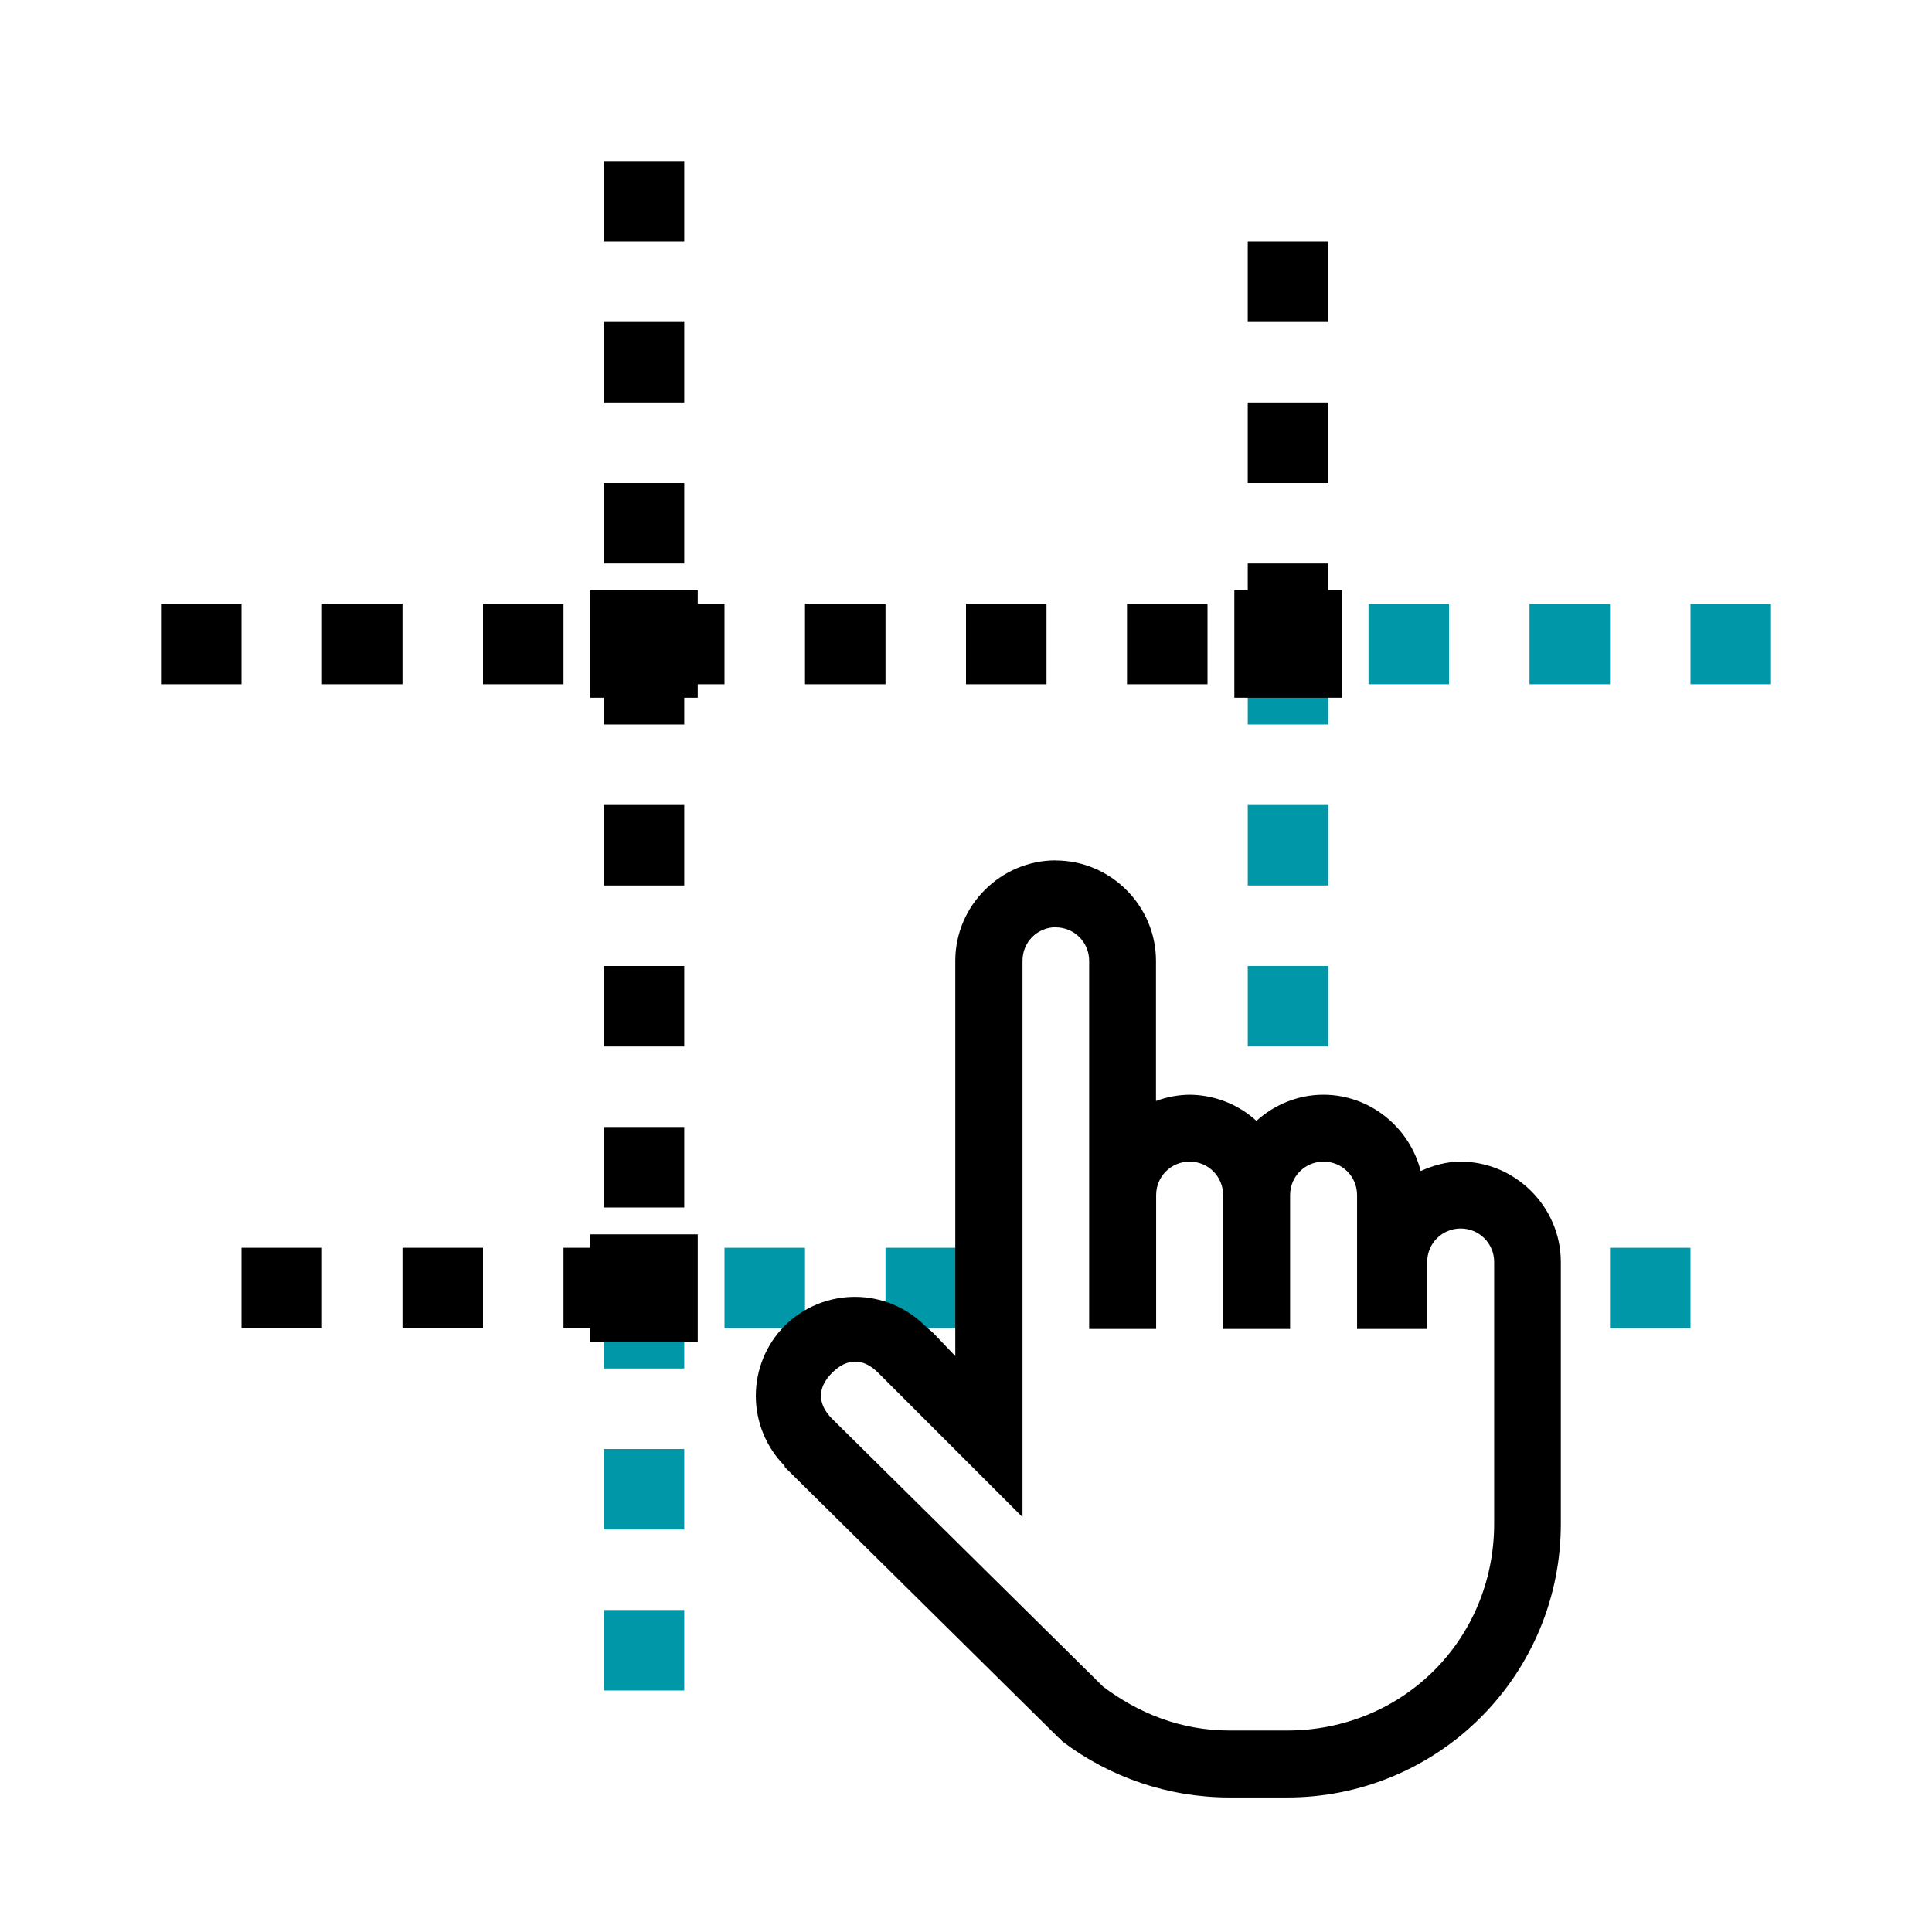 <svg fill="none" version="1.1" viewBox="0 0 24 24" xmlns="http://www.w3.org/2000/svg">
<path d="m2 8h6v8h-6" stroke="hsl(186,100%,33%)" stroke-dasharray="1 1"/>
<path d="m17 7.5v1h1v-1zm2 0v1h1v-1zm2 0v1h1v-1zm-5.5 0.5v1h1v-1zm0 2v1h1v-1zm0 2v1h1v-1zm4.5 3.5v1h1v-1z" style="-inkscape-stroke:none;color:#000000;fill:#0098a8;stroke-dasharray:1, 1"/>
<path d="m9 15.5v1h1v-1zm2 0v1h1v-1zm-3.5 0.5v1h1v-1zm0 2v1h1v-1zm0 2v1h1v-1z" style="-inkscape-stroke:none;color:#000000;fill:#0098a8;stroke-dasharray:1, 1"/>
<path d="m8 2v6h8v-6" stroke="hsl(186,100%,33%)" stroke-dasharray="1 1"/>
<rect x="7.667" y="7.667" width=".667" height=".667" stroke="hsl(186,100%,33%)" stroke-width=".667"/>
<rect x="7.667" y="15.667" width=".667" height=".667" stroke="hsl(186,100%,33%)" stroke-width=".667"/>
<rect x="15.667" y="7.667" width=".667" height=".667" stroke="hsl(186,100%,33%)" stroke-width=".667"/>
<path d="m13.114 10.688c-0.684 0-1.247 0.563-1.247 1.247v4.911l-0.273-0.286-0.104-0.091c-0.231-0.23-0.544-0.359-0.871-0.359s-0.639 0.129-0.871 0.359c-0.23 0.231-0.359 0.544-0.359 0.871s0.129 0.639 0.359 0.871v0.013l3.404 3.365 0.026 0.013 0.013 0.026c0.598 0.454 1.328 0.7 2.079 0.701h0.715c0.447 1e-3 0.89-0.086 1.304-0.257 0.413-0.171 0.789-0.421 1.105-0.738 0.316-0.316 0.567-0.692 0.738-1.105 0.171-0.413 0.258-0.857 0.257-1.304v-3.248c0-0.684-0.564-1.247-1.247-1.247-0.177 0-0.341 0.049-0.494 0.117-0.136-0.54-0.628-0.948-1.208-0.948-0.319 0-0.611 0.125-0.832 0.325-0.227-0.208-0.524-0.323-0.832-0.325-0.142 0.002-0.283 0.028-0.416 0.078v-1.741c0-0.684-0.563-1.247-1.247-1.247zm0 0.832c0.231 0 0.416 0.185 0.416 0.416v4.573h0.832v-1.663c0-0.231 0.185-0.416 0.416-0.416 0.231 0 0.416 0.185 0.416 0.416v1.663h0.832v-1.663c0-0.231 0.185-0.416 0.416-0.416 0.231 0 0.416 0.185 0.416 0.416v1.663h0.871v-0.832c0-0.231 0.185-0.416 0.416-0.416 0.23 0 0.416 0.185 0.416 0.416v3.248c0 1.44-1.132 2.572-2.573 2.572h-0.714c-0.609 0-1.135-0.217-1.572-0.546l-3.365-3.326c-0.185-0.185-0.185-0.387 0-0.572 0.185-0.185 0.387-0.185 0.572 0l1.793 1.793v-6.912c0-0.231 0.185-0.416 0.416-0.416z" fill="hsl(186,100%,33%)"/>
</svg>
